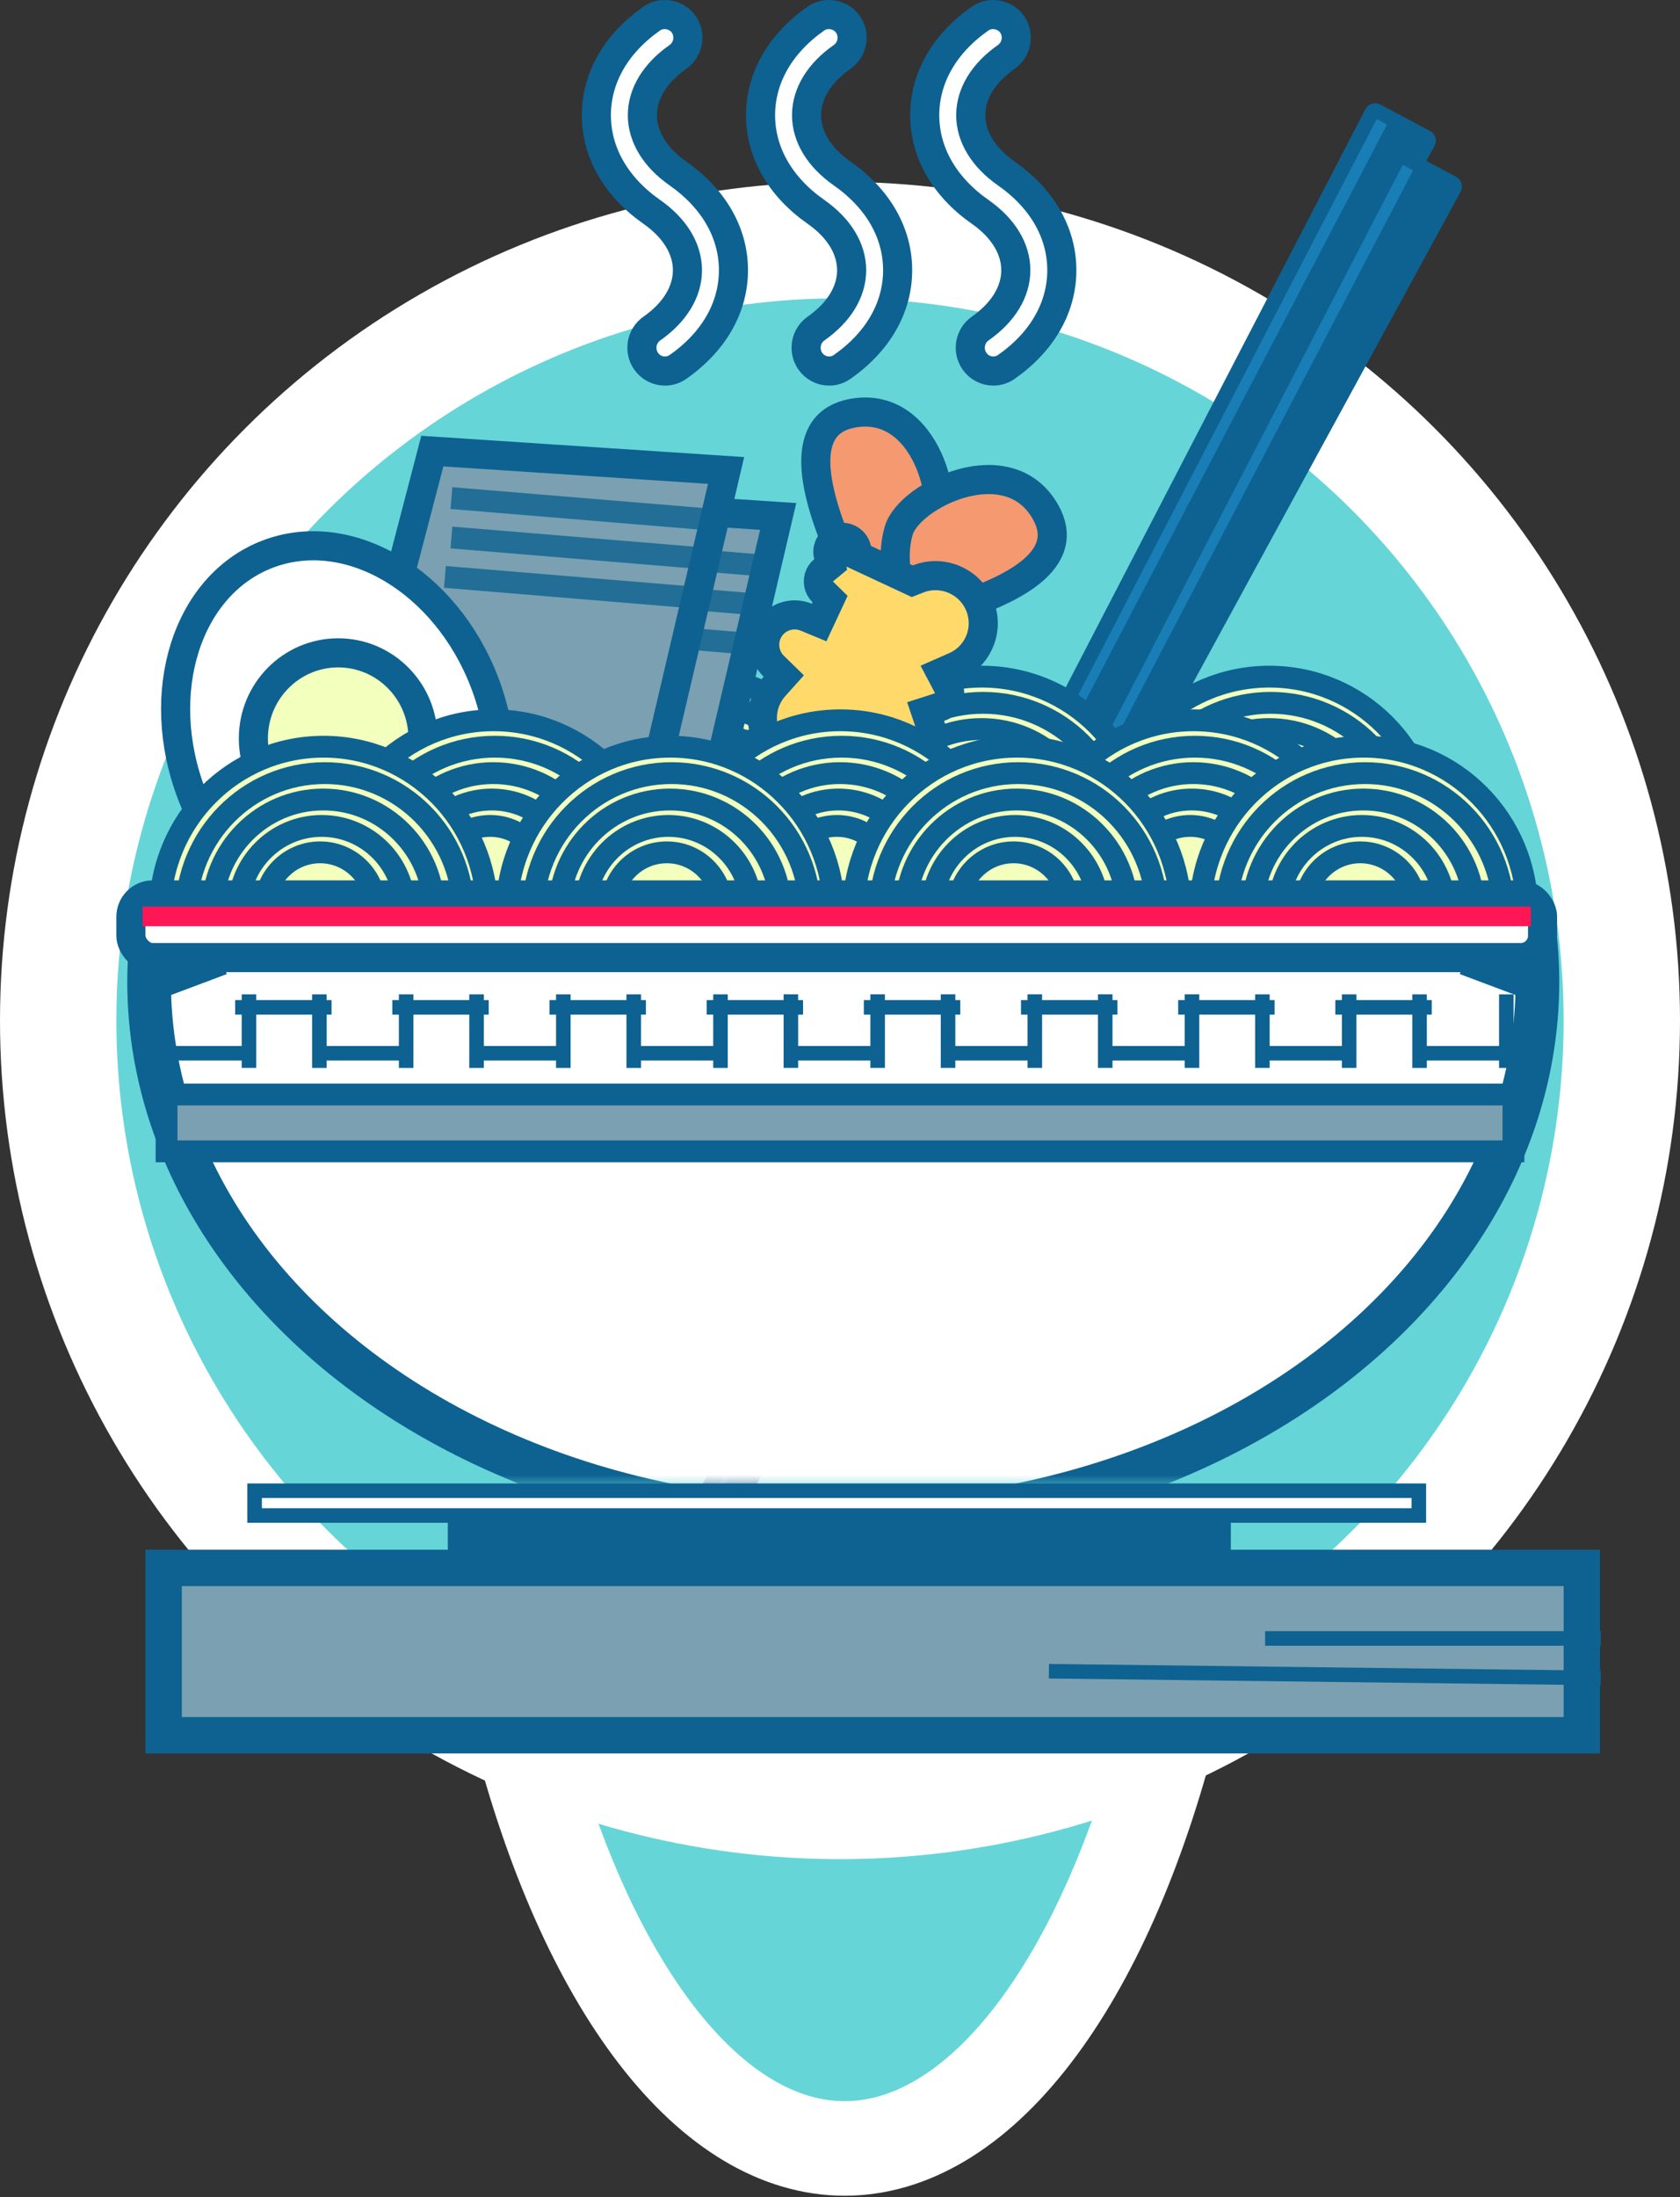 <?xml version="1.0" encoding="UTF-8"?>
<svg width="231px" height="302px" viewBox="0 0 231 302" version="1.1" xmlns="http://www.w3.org/2000/svg" xmlns:xlink="http://www.w3.org/1999/xlink">
    <rect x="0" y="0" width="231" height="302" fill="#333333" stroke="none"/>
    <!-- Generator: Sketch 55.2 (78181) - https://sketchapp.com -->
    <title>Ramen Stop</title>
    <desc>Created with Sketch.</desc>
    <defs>
        <rect id="path-1" x="0" y="0" width="198.1" height="75.683"></rect>
    </defs>
    <g id="Page-1" stroke="none" stroke-width="1" fill="none" fill-rule="evenodd">
        <g id="Landing-page-Header" transform="translate(-472, -28)">
            <g id="Ramen-Stop" transform="translate(480, 30)">
                <g id="pin" transform="translate(0, 31)" fill="#65D5D8" stroke="#FFFFFF">
                    <ellipse id="Oval" stroke-width="13" cx="108.138" cy="146.049" rx="51.726" ry="116.241"></ellipse>
                    <ellipse id="Oval" stroke-width="16" cx="107.5" cy="107.265" rx="107.5" ry="107.265"></ellipse>
                </g>
                <g id="chopsticks" transform="translate(82, 11)">
                    <g id="chopstick" transform="translate(54.353, 95.297) rotate(-62) translate(-54.353, -95.297) translate(-50.147, 89.797)">
                        <path d="M1.495,3.143 C1.221,3.146 1,3.369 1,3.643 L1,7.151 C1,7.425 1.221,7.648 1.495,7.651 L207.263,9.779 C207.265,9.779 207.265,9.779 207.268,9.779 C207.544,9.779 207.768,9.555 207.768,9.279 L207.768,1.516 C207.768,1.513 207.768,1.513 207.768,1.51 C207.765,1.234 207.539,1.013 207.263,1.016 L1.495,3.143 Z" id="Rectangle" stroke="#0D6291" stroke-width="2" fill="#197EB6"></path>
                        <polygon id="Path-10" fill="#0D6291" points="1.998 4.947 207.063 3.629 207.063 8.944 1.998 7.196"></polygon>
                    </g>
                    <g id="chopstick-copy" transform="translate(57.937, 101.594) rotate(-62) translate(-57.937, -101.594) translate(-46.563, 96.094)">
                        <path d="M1.495,3.143 C1.221,3.146 1,3.369 1,3.643 L1,7.151 C1,7.425 1.221,7.648 1.495,7.651 L207.263,9.779 C207.265,9.779 207.265,9.779 207.268,9.779 C207.544,9.779 207.768,9.555 207.768,9.279 L207.768,1.516 C207.768,1.513 207.768,1.513 207.768,1.51 C207.765,1.234 207.539,1.013 207.263,1.016 L1.495,3.143 Z" id="Rectangle" stroke="#0D6291" stroke-width="2" fill="#197EB6"></path>
                        <polygon id="Path-10" fill="#0D6291" points="1.998 4.947 207.063 3.629 207.063 8.944 1.998 7.196"></polygon>
                    </g>
                </g>
                <g id="noodles-back" transform="translate(65, 91)" fill="#F3FFBD" stroke="#0D6291" stroke-width="3">
                    <g id="noodle-bunch-copy-6">
                        <ellipse id="Oval" cx="22.464" cy="22.5" rx="22.464" ry="22.5"></ellipse>
                        <ellipse id="Oval-Copy" cx="22.631" cy="22.668" rx="19.037" ry="19.068"></ellipse>
                        <ellipse id="Oval-Copy-2" cx="22.418" cy="22.454" rx="15.23" ry="15.254"></ellipse>
                        <ellipse id="Oval-Copy-3" cx="22.205" cy="22.241" rx="11.422" ry="11.441"></ellipse>
                        <ellipse id="Oval-Copy-4" cx="21.992" cy="22.027" rx="7.615" ry="7.627"></ellipse>
                    </g>
                    <g id="noodle-bunch-copy-7" transform="translate(39.536, 0)">
                        <ellipse id="Oval" cx="22.464" cy="22.5" rx="22.464" ry="22.5"></ellipse>
                        <ellipse id="Oval-Copy" cx="22.631" cy="22.668" rx="19.037" ry="19.068"></ellipse>
                        <ellipse id="Oval-Copy-2" cx="22.418" cy="22.454" rx="15.23" ry="15.254"></ellipse>
                        <ellipse id="Oval-Copy-3" cx="22.205" cy="22.241" rx="11.422" ry="11.441"></ellipse>
                        <ellipse id="Oval-Copy-4" cx="21.992" cy="22.027" rx="7.615" ry="7.627"></ellipse>
                    </g>
                    <g id="noodle-bunch-copy-8" transform="translate(79.072, 0)">
                        <ellipse id="Oval" cx="22.464" cy="22.5" rx="22.464" ry="22.5"></ellipse>
                        <ellipse id="Oval-Copy" cx="22.631" cy="22.668" rx="19.037" ry="19.068"></ellipse>
                        <ellipse id="Oval-Copy-2" cx="22.418" cy="22.454" rx="15.23" ry="15.254"></ellipse>
                        <ellipse id="Oval-Copy-3" cx="22.205" cy="22.241" rx="11.422" ry="11.441"></ellipse>
                        <ellipse id="Oval-Copy-4" cx="21.992" cy="22.027" rx="7.615" ry="7.627"></ellipse>
                    </g>
                </g>
                <g id="seaweed" transform="translate(39, 60)" stroke="#0D6291">
                    <g id="seaweed-copy" transform="translate(7.164, 6.319)">
                        <g id="seaweed-piece">
                            <polygon id="Path-9" stroke-width="4" fill="#7AA0B1" points="0 47.659 12.446 0 52.836 2.661 39.737 58.492"></polygon>
                            <path d="M16.567,6.582 L49.254,9.291" id="Line-11" stroke-opacity="0.8" stroke-width="3" stroke-linecap="square"></path>
                            <path d="M15.672,17.416 L48.358,20.124" id="Line-11-Copy-2" stroke-opacity="0.8" stroke-width="3" stroke-linecap="square"></path>
                            <path d="M16.567,11.999 L49.254,14.707" id="Line-11-Copy" stroke-opacity="0.8" stroke-width="3" stroke-linecap="square"></path>
                        </g>
                    </g>
                    <g transform="translate(0, -0)" id="seaweed-piece">
                        <g>
                            <polygon id="Path-9" stroke-width="4" fill="#7AA0B1" points="0 47.659 12.446 0 52.836 2.661 39.737 58.492"></polygon>
                            <path d="M16.567,6.582 L49.254,9.291" id="Line-11" stroke-opacity="0.8" stroke-width="3" stroke-linecap="square"></path>
                            <path d="M15.672,17.416 L48.358,20.124" id="Line-11-Copy-2" stroke-opacity="0.8" stroke-width="3" stroke-linecap="square"></path>
                            <path d="M16.567,11.999 L49.254,14.707" id="Line-11-Copy" stroke-opacity="0.8" stroke-width="3" stroke-linecap="square"></path>
                        </g>
                    </g>
                </g>
                <g id="shrimp" transform="translate(104.809, 100.877) rotate(25) translate(-104.809, -100.877) translate(85.809, 55.377)" stroke="#0D6291" stroke-width="4">
                    <g id="tail" transform="translate(0.869, 0.206)" fill="#F59971">
                        <path d="M13.339,23.196 C0.53,12.959 -3.054,5.799 2.587,1.716 C11.048,-4.408 20.566,7.446 19.861,12.456 C19.391,15.796 17.217,19.376 13.339,23.196 Z" id="Path-11"></path>
                        <path d="M28.525,24.275 C15.716,14.038 12.132,6.878 17.772,2.795 C26.233,-3.329 35.752,8.525 35.047,13.535 C34.577,16.875 32.403,20.455 28.525,24.275 Z" id="Path-11-Copy" transform="translate(25.135, 12.677) scale(-1, 1) translate(-25.135, -12.677) "></path>
                    </g>
                    <path d="M9.916,53.048 L11.519,53.373 L11.519,56.069 L11.016,56.637 C9.969,57.818 9.383,59.331 9.383,60.939 C9.383,62.015 9.644,63.05 10.138,63.978 L11.208,65.989 L9.076,66.79 C8.302,67.08 7.78,67.818 7.78,68.651 C7.78,69.231 8.03,69.767 8.461,70.144 L10.136,71.607 L8.504,73.118 C8.044,73.543 7.78,74.132 7.78,74.767 C7.78,75.763 8.439,76.636 9.385,76.923 L11.391,77.534 L10.687,79.508 C10.532,79.945 10.451,80.407 10.451,80.883 C10.451,83.141 12.283,84.98 14.556,84.999 L15.729,85.01 L16.293,86.038 C17.014,87.355 18.399,88.191 19.935,88.191 C21.763,88.191 23.358,87.003 23.892,85.298 L24.596,83.046 L26.702,84.11 C27.166,84.344 27.679,84.468 28.214,84.468 C30.061,84.468 31.555,82.98 31.555,81.149 C31.555,81.068 31.552,80.987 31.546,80.907 L31.484,80.044 L32.071,79.408 C32.767,78.653 33.157,77.673 33.157,76.629 C33.157,75.354 32.573,74.178 31.585,73.4 L29.375,71.659 L31.746,70.144 C33.611,68.952 34.76,66.905 34.76,64.662 C34.76,63.401 34.401,62.198 33.734,61.161 L32.459,59.178 L34.622,58.243 C35.35,57.929 35.828,57.216 35.828,56.418 C35.828,55.564 35.28,54.812 34.477,54.537 L32.996,54.03 L33.132,52.471 C33.149,52.281 33.157,52.09 33.157,51.897 C33.157,50.305 32.583,48.806 31.554,47.629 L30.403,46.313 L31.554,44.997 C32.583,43.82 33.157,42.321 33.157,40.729 C33.157,39.039 32.51,37.455 31.364,36.252 L29.966,34.785 L31.453,33.406 C31.858,33.031 32.089,32.512 32.089,31.953 C32.089,31.325 31.796,30.748 31.301,30.372 L29.59,29.073 L31.008,27.459 C32.044,26.28 32.623,24.776 32.623,23.177 C32.623,19.584 29.694,16.668 26.077,16.668 C24.251,16.668 22.55,17.412 21.32,18.705 L20.729,19.327 L12.529,19.327 L11.929,18.531 C11.551,18.031 10.963,17.732 10.32,17.732 C9.211,17.732 8.315,18.624 8.315,19.72 C8.315,20.19 8.477,20.63 8.772,20.985 L9.592,21.97 L9.04,23.126 C8.914,23.388 8.849,23.675 8.849,23.975 C8.849,24.823 9.389,25.571 10.183,25.851 L11.519,26.321 L11.519,29.886 L9.604,29.968 C7.394,30.062 5.644,31.876 5.644,34.08 C5.644,35.84 6.765,37.389 8.41,37.964 L10.221,38.598 L9.662,40.435 C9.478,41.041 9.383,41.675 9.383,42.324 C9.383,43.719 9.823,45.044 10.63,46.147 L12.232,48.338 L9.664,49.219 C8.862,49.494 8.315,50.246 8.315,51.1 C8.315,52.047 8.99,52.861 9.916,53.048 Z" id="Combined-Shape" fill="#FFDA6A"></path>
                </g>
                <g id="egg" transform="translate(8, 66)" stroke="#0D6291" stroke-width="4">
                    <ellipse id="Oval" fill="#FFFFFF" transform="translate(30.5, 33.5) rotate(-21) translate(-30.5, -33.5) " cx="30.5" cy="33.5" rx="21.555" ry="27.13"></ellipse>
                    <ellipse id="Oval" fill="#F3FFBD" cx="30.5" cy="33.5" rx="11.662" ry="11.77"></ellipse>
                </g>
                <g id="noodles-front" transform="translate(14, 97)" fill="#F3FFBD" stroke="#0D6291" stroke-width="3">
                    <g id="noodles-back" transform="translate(23.388, 0)">
                        <g id="noodle-bunch-copy-4">
                            <ellipse id="Oval" cx="22.488" cy="22.685" rx="22.488" ry="22.685"></ellipse>
                            <ellipse id="Oval-Copy" cx="22.656" cy="22.854" rx="19.058" ry="19.225"></ellipse>
                            <ellipse id="Oval-Copy-2" cx="22.442" cy="22.639" rx="15.246" ry="15.38"></ellipse>
                            <ellipse id="Oval-Copy-3" cx="22.229" cy="22.424" rx="11.435" ry="11.535"></ellipse>
                            <ellipse id="Oval-Copy-4" cx="22.015" cy="22.208" rx="7.623" ry="7.69"></ellipse>
                        </g>
                        <g id="noodle-bunch-copy-5" transform="translate(47.675, 0)">
                            <ellipse id="Oval" cx="22.488" cy="22.685" rx="22.488" ry="22.685"></ellipse>
                            <ellipse id="Oval-Copy" cx="22.656" cy="22.854" rx="19.058" ry="19.225"></ellipse>
                            <ellipse id="Oval-Copy-2" cx="22.442" cy="22.639" rx="15.246" ry="15.38"></ellipse>
                            <ellipse id="Oval-Copy-3" cx="22.229" cy="22.424" rx="11.435" ry="11.535"></ellipse>
                            <ellipse id="Oval-Copy-4" cx="22.015" cy="22.208" rx="7.623" ry="7.69"></ellipse>
                        </g>
                        <g id="noodle-bunch-copy-6" transform="translate(96.249, 0)">
                            <ellipse id="Oval" cx="22.488" cy="22.685" rx="22.488" ry="22.685"></ellipse>
                            <ellipse id="Oval-Copy" cx="22.656" cy="22.854" rx="19.058" ry="19.225"></ellipse>
                            <ellipse id="Oval-Copy-2" cx="22.442" cy="22.639" rx="15.246" ry="15.38"></ellipse>
                            <ellipse id="Oval-Copy-3" cx="22.229" cy="22.424" rx="11.435" ry="11.535"></ellipse>
                            <ellipse id="Oval-Copy-4" cx="22.015" cy="22.208" rx="7.623" ry="7.69"></ellipse>
                        </g>
                    </g>
                    <g id="noodles-front-row" transform="translate(0, 3.63)">
                        <g id="noodle-bunch-copy">
                            <ellipse id="Oval" cx="22.488" cy="22.685" rx="22.488" ry="22.685"></ellipse>
                            <ellipse id="Oval-Copy" cx="22.656" cy="22.854" rx="19.058" ry="19.225"></ellipse>
                            <ellipse id="Oval-Copy-2" cx="22.442" cy="22.639" rx="15.246" ry="15.38"></ellipse>
                            <ellipse id="Oval-Copy-3" cx="22.229" cy="22.424" rx="11.435" ry="11.535"></ellipse>
                            <ellipse id="Oval-Copy-4" cx="22.015" cy="22.208" rx="7.623" ry="7.69"></ellipse>
                        </g>
                        <g id="noodle-bunch-copy-2" transform="translate(47.675, 0)">
                            <ellipse id="Oval" cx="22.488" cy="22.685" rx="22.488" ry="22.685"></ellipse>
                            <ellipse id="Oval-Copy" cx="22.656" cy="22.854" rx="19.058" ry="19.225"></ellipse>
                            <ellipse id="Oval-Copy-2" cx="22.442" cy="22.639" rx="15.246" ry="15.38"></ellipse>
                            <ellipse id="Oval-Copy-3" cx="22.229" cy="22.424" rx="11.435" ry="11.535"></ellipse>
                            <ellipse id="Oval-Copy-4" cx="22.015" cy="22.208" rx="7.623" ry="7.69"></ellipse>
                        </g>
                        <g id="noodle-bunch-copy-3" transform="translate(95.349, 0)">
                            <ellipse id="Oval" cx="22.488" cy="22.685" rx="22.488" ry="22.685"></ellipse>
                            <ellipse id="Oval-Copy" cx="22.656" cy="22.854" rx="19.058" ry="19.225"></ellipse>
                            <ellipse id="Oval-Copy-2" cx="22.442" cy="22.639" rx="15.246" ry="15.38"></ellipse>
                            <ellipse id="Oval-Copy-3" cx="22.229" cy="22.424" rx="11.435" ry="11.535"></ellipse>
                            <ellipse id="Oval-Copy-4" cx="22.015" cy="22.208" rx="7.623" ry="7.69"></ellipse>
                        </g>
                        <g id="noodle-bunch-copy-4" transform="translate(143.024, 0)">
                            <ellipse id="Oval" cx="22.488" cy="22.685" rx="22.488" ry="22.685"></ellipse>
                            <ellipse id="Oval-Copy" cx="22.656" cy="22.854" rx="19.058" ry="19.225"></ellipse>
                            <ellipse id="Oval-Copy-2" cx="22.442" cy="22.639" rx="15.246" ry="15.38"></ellipse>
                            <ellipse id="Oval-Copy-3" cx="22.229" cy="22.424" rx="11.435" ry="11.535"></ellipse>
                            <ellipse id="Oval-Copy-4" cx="22.015" cy="22.208" rx="7.623" ry="7.69"></ellipse>
                        </g>
                    </g>
                </g>
                <g id="ramen-bowl" transform="translate(8, 119)">
                    <g id="Oval-2" transform="translate(0.9, 7.208)">
                        <mask id="mask-2" fill="white">
                            <use xlink:href="#path-1"></use>
                        </mask>
                        <g id="Rectangle"></g>
                        <ellipse id="Oval" stroke="#0D6291" stroke-width="6" fill="#FFFFFF" mask="url(#mask-2)" cx="99.05" cy="6.757" rx="95.448" ry="74.332"></ellipse>
                    </g>
                    <rect id="Rectangle" stroke="#0D6291" stroke-width="4" fill="#FFFFFF" x="2" y="2" width="194.1" height="8.614" rx="3"></rect>
                    <rect id="Rectangle" stroke="#0D6291" stroke-width="3" fill="#7AA0B1" x="6.903" y="29.431" width="185.195" height="7.812"></rect>
                    <rect id="Rectangle" fill="#FF1654" x="3.602" y="3.604" width="190.896" height="2.703"></rect>
                    <rect id="Rectangle" stroke="#0D6291" stroke-width="2" fill="#FFFFFF" x="19.009" y="83.891" width="160.081" height="3.406"></rect>
                    <path d="M12.606,11.713 L5.403,14.416" id="Line-10" stroke="#0D6291" stroke-width="4" stroke-linecap="square"></path>
                    <path d="M194.498,11.713 L187.294,14.416" id="Line-10-Copy" stroke="#0D6291" stroke-width="4" stroke-linecap="square" transform="translate(190.896, 12.862) scale(-1, 1) translate(-190.896, -12.862) "></path>
                    <path d="M49.075,90.099 L149.737,90.099" id="bottom-plate-2" stroke="#0D6291" stroke-width="7" stroke-linecap="square"></path>
                    <g id="bowl-design" transform="translate(6.303, 16.218)" stroke="#0D6291" stroke-linecap="square" stroke-width="2">
                        <path d="M0.45,7.544 L11.706,7.544" id="Line-14"></path>
                        <path d="M22.061,7.544 L33.317,7.544" id="Line-14-Copy-4"></path>
                        <path d="M43.672,7.544 L54.928,7.544" id="Line-14-Copy-8"></path>
                        <path d="M65.283,7.544 L76.538,7.544" id="Line-14-Copy-12"></path>
                        <path d="M86.894,7.544 L98.149,7.544" id="Line-14-Copy-16"></path>
                        <path d="M108.505,7.544 L119.76,7.544" id="Line-14-Copy-20"></path>
                        <path d="M130.115,7.544 L141.371,7.544" id="Line-14-Copy-24"></path>
                        <path d="M151.726,7.544 L162.982,7.544" id="Line-14-Copy-28"></path>
                        <path d="M173.337,7.544 L184.593,7.544" id="Line-14-Copy-32"></path>
                        <path d="M11.031,1.237 L22.286,1.237" id="Line-14-Copy-3"></path>
                        <path d="M32.641,1.237 L43.897,1.237" id="Line-14-Copy-5"></path>
                        <path d="M54.252,1.237 L65.508,1.237" id="Line-14-Copy-9"></path>
                        <path d="M75.863,1.237 L87.119,1.237" id="Line-14-Copy-13"></path>
                        <path d="M97.474,1.237 L108.73,1.237" id="Line-14-Copy-17"></path>
                        <path d="M119.085,1.237 L130.34,1.237" id="Line-14-Copy-21"></path>
                        <path d="M140.696,1.237 L151.951,1.237" id="Line-14-Copy-25"></path>
                        <path d="M162.307,1.237 L173.562,1.237" id="Line-14-Copy-29"></path>
                        <path d="M7.877,4.505 L15.985,4.505" id="Line-14-Copy" transform="translate(11.931, 4.505) rotate(-90) translate(-11.931, -4.505) "></path>
                        <path d="M29.487,4.505 L37.596,4.505" id="Line-14-Copy-6" transform="translate(33.542, 4.505) rotate(-90) translate(-33.542, -4.505) "></path>
                        <path d="M51.098,4.505 L59.207,4.505" id="Line-14-Copy-10" transform="translate(55.153, 4.505) rotate(-90) translate(-55.153, -4.505) "></path>
                        <path d="M72.709,4.505 L80.818,4.505" id="Line-14-Copy-14" transform="translate(76.764, 4.505) rotate(-90) translate(-76.764, -4.505) "></path>
                        <path d="M94.32,4.505 L102.429,4.505" id="Line-14-Copy-18" transform="translate(98.374, 4.505) rotate(-90) translate(-98.374, -4.505) "></path>
                        <path d="M115.931,4.505 L124.04,4.505" id="Line-14-Copy-22" transform="translate(119.985, 4.505) rotate(-90) translate(-119.985, -4.505) "></path>
                        <path d="M137.542,4.505 L145.651,4.505" id="Line-14-Copy-26" transform="translate(141.596, 4.505) rotate(-90) translate(-141.596, -4.505) "></path>
                        <path d="M159.153,4.505 L167.261,4.505" id="Line-14-Copy-30" transform="translate(163.207, 4.505) rotate(-90) translate(-163.207, -4.505) "></path>
                        <path d="M180.763,4.505 L188.872,4.505" id="Line-14-Copy-34" transform="translate(184.818, 4.505) rotate(-90) translate(-184.818, -4.505) "></path>
                        <path d="M17.556,4.505 L25.665,4.505" id="Line-14-Copy-2" transform="translate(21.611, 4.505) rotate(-90) translate(-21.611, -4.505) "></path>
                        <path d="M39.167,4.505 L47.276,4.505" id="Line-14-Copy-7" transform="translate(43.222, 4.505) rotate(-90) translate(-43.222, -4.505) "></path>
                        <path d="M60.778,4.505 L68.887,4.505" id="Line-14-Copy-11" transform="translate(64.833, 4.505) rotate(-90) translate(-64.833, -4.505) "></path>
                        <path d="M82.389,4.505 L90.498,4.505" id="Line-14-Copy-15" transform="translate(86.443, 4.505) rotate(-90) translate(-86.443, -4.505) "></path>
                        <path d="M104,4.505 L112.109,4.505" id="Line-14-Copy-19" transform="translate(108.054, 4.505) rotate(-90) translate(-108.054, -4.505) "></path>
                        <path d="M125.611,4.505 L133.72,4.505" id="Line-14-Copy-23" transform="translate(129.665, 4.505) rotate(-90) translate(-129.665, -4.505) "></path>
                        <path d="M147.222,4.505 L155.33,4.505" id="Line-14-Copy-27" transform="translate(151.276, 4.505) rotate(-90) translate(-151.276, -4.505) "></path>
                        <path d="M168.832,4.505 L176.941,4.505" id="Line-14-Copy-31" transform="translate(172.887, 4.505) rotate(-90) translate(-172.887, -4.505) "></path>
                    </g>
                </g>
                <path d="M130.373,21.848 C127.215,19.638 125.477,16.792 125.477,13.832 C125.477,10.873 127.215,8.024 130.373,5.817 C131.809,4.812 132.17,2.812 131.181,1.359 C130.221,-0.049 128.159,-0.434 126.778,0.541 C121.859,3.981 119.151,8.702 119.151,13.832 C119.151,18.963 121.859,23.684 126.778,27.124 C129.937,29.334 131.674,32.18 131.674,35.14 C131.674,38.099 129.937,40.948 126.778,43.155 C125.342,44.16 124.982,46.16 125.973,47.613 C126.563,48.481 127.537,48.998 128.577,48.998 C129.222,48.998 129.842,48.801 130.373,48.429 C135.293,44.989 138,40.268 138,35.138 C138,30.007 135.293,25.288 130.373,21.848 Z M85.222,21.848 C82.063,19.638 80.326,16.792 80.326,13.832 C80.326,10.873 82.063,8.024 85.222,5.817 C86.658,4.812 87.018,2.812 86.027,1.359 C85.066,-0.049 83.006,-0.432 81.627,0.543 C76.707,3.983 74,8.704 74,13.834 C74,18.965 76.707,23.686 81.627,27.126 C84.785,29.336 86.523,32.182 86.523,35.142 C86.523,38.102 84.785,40.95 81.627,43.158 C80.191,44.162 79.83,46.162 80.821,47.615 C81.412,48.483 82.386,49 83.425,49 C84.071,49 84.691,48.803 85.222,48.432 C90.141,44.991 92.849,40.271 92.849,35.14 C92.849,30.009 90.141,25.288 85.222,21.848 Z M107.799,21.848 C104.64,19.638 102.902,16.792 102.902,13.832 C102.902,10.873 104.64,8.024 107.799,5.817 C108.492,5.329 108.96,4.599 109.112,3.757 C109.264,2.913 109.083,2.062 108.604,1.357 C107.645,-0.053 105.582,-0.43 104.203,0.541 C99.284,3.981 96.577,8.702 96.577,13.832 C96.577,18.963 99.284,23.684 104.203,27.124 C107.362,29.334 109.1,32.18 109.1,35.14 C109.1,38.099 107.362,40.948 104.203,43.155 C102.768,44.16 102.407,46.16 103.398,47.613 C103.988,48.481 104.963,48.998 106.002,48.998 C106.647,48.998 107.267,48.801 107.799,48.429 C112.718,44.989 115.425,40.268 115.425,35.138 C115.425,30.007 112.718,25.288 107.799,21.848 Z" id="steam" stroke="#0D6291" stroke-width="4" fill="#FFFFFF" fill-rule="nonzero"></path>
                <g id="base-table" transform="translate(12, 211)" stroke="#0D6291">
                    <rect id="Rectangle" stroke-width="5" fill="#7AA0B1" x="2.5" y="2.5" width="195" height="23"></rect>
                    <path d="M154.955,12.194 L199.099,12.194" id="Line-13" stroke-width="2" stroke-linecap="square"></path>
                    <path d="M125.225,16.71 L199.099,17.613" id="Line-13-Copy" stroke-width="2" stroke-linecap="square"></path>
                </g>
            </g>
        </g>
    </g>
</svg>